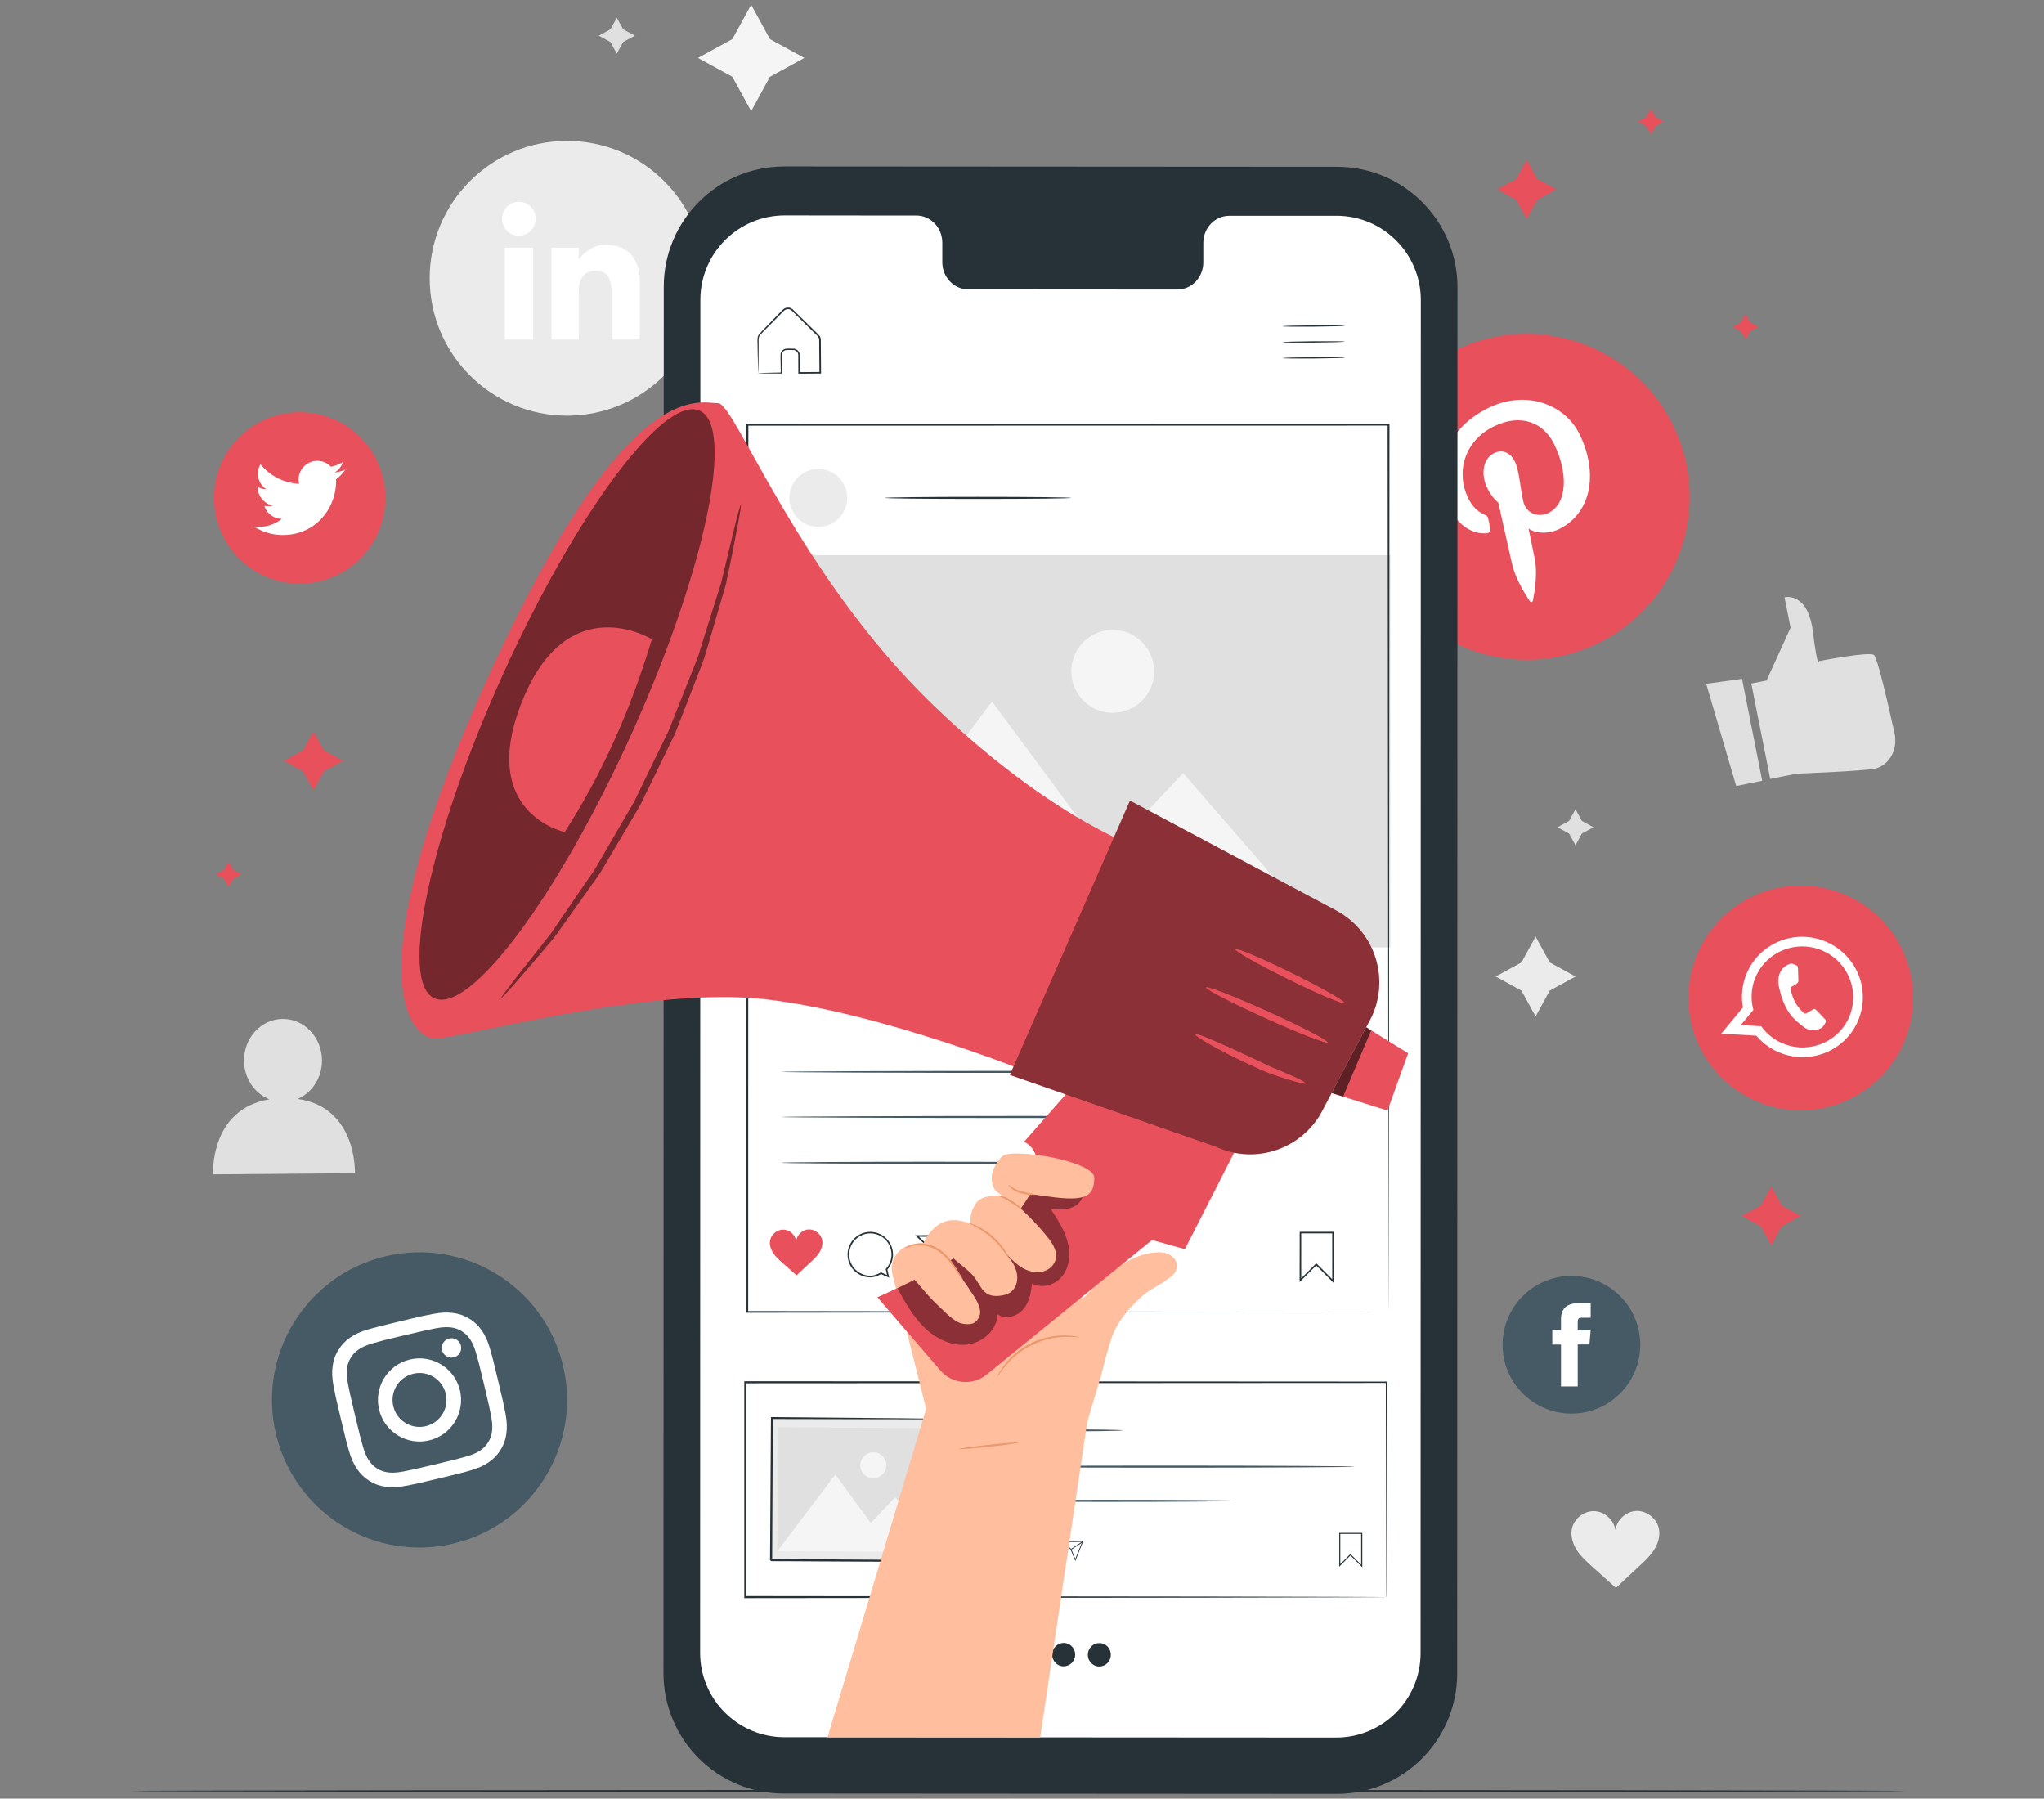 <?xml version="1.0" encoding="UTF-8"?><svg id="Stars" xmlns="http://www.w3.org/2000/svg" viewBox="0 0 416 366"><rect x="0" y="0" width="416" height="366" fill="#808080" stroke="none"/><defs><style>.cls-1{fill:#ebebeb;}.cls-2{fill:#eb996e;}.cls-3{fill:#f5f5f5;}.cls-4,.cls-5{fill:#fff;}.cls-6{fill:#ffbe9d;}.cls-7{fill:#e8505b;}.cls-8{fill:#e0e0e0;}.cls-9{fill:#455a64;}.cls-10{fill:#263238;}.cls-11{opacity:.4;}.cls-12{opacity:.6;}.cls-13{opacity:.5;}.cls-5{fill-rule:evenodd;}</style></defs><g><path class="cls-1" d="M115.41,84.59h0c-15.44,0-27.96-12.52-27.96-27.96h0c0-15.44,12.52-27.96,27.96-27.96h0c15.44,0,27.96,12.52,27.96,27.96h0c0,15.44-12.52,27.96-27.96,27.96Z"/><g><g><rect class="cls-4" x="102.73" y="50.4" width="5.79" height="18.69"/><path class="cls-4" d="M105.6,47.96c1.89,0,3.42-1.55,3.42-3.45s-1.53-3.45-3.42-3.45-3.42,1.54-3.42,3.45,1.53,3.45,3.42,3.45Z"/></g><path class="cls-4" d="M117.77,59.28c0-2.63,1.21-4.19,3.53-4.19,2.13,0,3.15,1.5,3.15,4.19v9.81h5.76v-11.83c0-5.01-2.84-7.43-6.8-7.43s-5.63,3.09-5.63,3.09v-2.52h-5.55v18.69h5.55v-9.81Z"/></g></g><polygon class="cls-3" points="152.88 .96 156.7 7.96 163.7 11.79 156.7 15.62 152.88 22.62 149.05 15.62 142.05 11.79 149.05 7.96 152.88 .96"/><polygon class="cls-1" points="312.53 190.59 315.4 195.84 320.65 198.71 315.4 201.59 312.53 206.84 309.66 201.59 304.41 198.71 309.66 195.84 312.53 190.59"/><polygon class="cls-8" points="320.65 164.67 321.94 167.04 324.31 168.34 321.94 169.63 320.65 172 319.35 169.63 316.99 168.34 319.35 167.04 320.65 164.67"/><polygon class="cls-8" points="125.53 3.6 126.83 5.96 129.2 7.26 126.83 8.55 125.53 10.92 124.24 8.55 121.87 7.26 124.24 5.96 125.53 3.6"/><path class="cls-8" d="M60.59,223.63c2.92-1.27,4.97-4.33,4.94-7.89-.04-4.67-3.63-8.44-8.01-8.4-4.38,.04-7.9,3.86-7.86,8.53,.03,3.6,2.17,6.64,5.16,7.84-12.19,2-11.46,15.26-11.46,15.26l28.88-.24s.48-13.43-11.65-15.1Z"/><path class="cls-1" d="M337.63,311.09c-.41-2.08-2.46-3.7-4.57-3.63-2.1,.08-4.01,1.81-4.29,3.89-.3-2.07-2.23-3.8-4.33-3.85-2.12-.06-4.15,1.59-4.54,3.67-.28,1.52,.24,3.09,1.09,4.38,.85,1.28,2.02,2.33,3.17,3.35,1.61,1.44,3.11,2.79,4.72,4.22,1.6-1.45,2.96-2.81,4.56-4.26,1.14-1.04,2.3-2.09,3.14-3.38,.84-1.29,1.35-2.87,1.05-4.39Z"/><g><path class="cls-8" d="M356.44,139.09l3.09-.61,4.89-10.75-1.23-6.18s4.73-1.24,5.77,6.96c1.04,8.2,1.24,6.02,1.24,6.02,0,0,10.17-1.98,11.18-1.26,.74,.52,3.02,10.55,4.21,16,.6,2.74-.58,5.64-3.01,6.8-.35,.17-.7,.29-1.06,.36-2.53,.5-15.89,1.01-15.89,1.01l-5.35,1.06-3.85-19.41Z"/><polygon class="cls-8" points="347.25 139.15 353.35 159.94 358.65 158.89 354.54 138.14 347.25 139.15"/></g><path class="cls-10" d="M388.09,364.45c0,.12-80.92,.21-180.73,.21s-180.74-.1-180.74-.21,80.91-.21,180.74-.21,180.73,.1,180.73,.21Z"/><g><path class="cls-7" d="M325.23,130.92h0c-16.47,8.01-36.31,1.15-44.32-15.31h0c-8.01-16.47-1.15-36.31,15.31-44.32h0c16.47-8.01,36.31-1.15,44.32,15.31h0c8.01,16.47,1.15,36.31-15.31,44.32Z"/><path class="cls-4" d="M302.53,108.52c.56-.04,.89-.42,.77-1-.08-.4-.3-1.41-.38-1.83-.11-.58-.25-.73-.84-.99-1.29-.57-2.42-1.57-3.28-3.34-2.5-5.14-.89-11.61,5.28-14.61,5.46-2.66,10.09-.78,12.25,3.68,2.85,5.86,2.66,12.08-1.19,13.95-2.13,1.04-4.58,.05-5.12-2.36-.64-2.88-.81-6.23-1.71-8.09-.81-1.66-2.38-2.62-4.23-1.72-2.18,1.06-2.83,4.16-1.36,7.17,.93,1.92,2.22,2.9,2.22,2.9,0,0,2.36,10.52,2.77,12.36,.82,3.67,3.44,7.38,3.7,7.76,.15,.23,.49,.13,.54-.12,.07-.36,1.11-4.82,.43-8.44-.19-1.03-1.29-6.29-1.29-6.29,1.36,1,4,1.19,6.2,.12,6.54-3.18,8.08-11.3,4.2-19.28-2.93-6.03-10.78-9.17-18.54-5.39-9.66,4.7-11.17,14-8.36,19.78,1.7,3.5,4.54,5.97,7.94,5.74Z"/></g><g><path class="cls-7" d="M358.34,224.44h0c-11.8-4.51-17.71-17.73-13.2-29.52h0c4.51-11.8,17.73-17.71,29.52-13.2h0c11.8,4.51,17.71,17.73,13.2,29.52h0c-4.51,11.8-17.73,17.71-29.52,13.2Z"/><g><path class="cls-5" d="M378.44,206.97c2.2-6.23-.99-13.13-7.25-15.52-6.18-2.36-13.07,.55-15.66,6.53-.07,.16-.14,.33-.2,.5-.83,2.16-.99,4.4-.61,6.53l-4.41,5.33,7.14,.41c1.3,1.53,3,2.78,5.01,3.55,6.36,2.43,13.46-.72,15.87-7.02,.04-.1,.07-.19,.11-.29Zm-15.28,5.49c-1.97-.75-3.57-2.03-4.71-3.62l-4.17-.24,2.57-3.1c-.55-2.03-.49-4.23,.31-6.33,.12-.31,.26-.62,.4-.91,2.33-4.68,7.92-6.9,12.94-4.99,5.08,1.94,7.76,7.44,6.26,12.53-.07,.26-.16,.51-.25,.76-2.02,5.29-8.01,7.94-13.34,5.9Z"/><path class="cls-5" d="M371.22,207.18c-.23-.25-1.36-1.46-1.58-1.65-.22-.2-.39-.31-.69-.1-.3,.21-1.08,.63-1.31,.75-.24,.12-.41,.08-.64-.16-.23-.25-1.03-.89-1.74-2.26-.55-1.06-.77-2.19-.83-2.53-.05-.34,.15-.44,.34-.52,.18-.08,.41-.22,.61-.33,.06-.03,.11-.06,.15-.1,.1-.08,.19-.16,.31-.27,.17-.15,.18-.33,.17-.5-.02-.17-.06-1.76-.08-2.41-.02-.65-.29-.64-.46-.71-.16-.06-.34-.16-.53-.23-.19-.07-.52-.12-.89,.06-.37,.18-1.35,.58-1.88,1.96-.12,.32-.19,.67-.22,1.01-.09,1.09,.21,2.14,.27,2.32,.07,.24,.76,3.85,3.2,6.07,2.44,2.21,2.59,1.84,3.12,1.99,.53,.15,1.93-.04,2.41-.6,.49-.56,.7-1.12,.68-1.27-.03-.14-.19-.28-.41-.53Z"/></g></g><g><path class="cls-7" d="M61,118.76h0c-9.63,0-17.44-7.81-17.44-17.44h0c0-9.63,7.81-17.44,17.44-17.44h0c9.63,0,17.44,7.81,17.44,17.44h0c0,9.63-7.81,17.44-17.44,17.44Z"/><path class="cls-4" d="M51.71,107.16c1.69,1.08,3.69,1.71,5.84,1.71,7.08,0,11.08-5.98,10.84-11.34,.74-.54,1.39-1.21,1.9-1.97-.68,.3-1.42,.51-2.19,.6,.79-.47,1.39-1.22,1.68-2.11-.74,.44-1.55,.75-2.42,.93-.7-.74-1.69-1.2-2.78-1.2-2.46,0-4.27,2.3-3.71,4.68-3.17-.16-5.98-1.68-7.86-3.98-1,1.71-.52,3.96,1.18,5.09-.63-.02-1.21-.19-1.73-.48-.04,1.77,1.22,3.42,3.06,3.79-.54,.15-1.12,.18-1.72,.06,.48,1.52,1.89,2.62,3.56,2.65-1.6,1.26-3.62,1.82-5.64,1.58Z"/></g><g><path class="cls-9" d="M92.34,314.09h0c-16.13,3.84-32.33-6.12-36.17-22.26h0c-3.84-16.13,6.12-32.33,22.25-36.17h0c16.13-3.84,32.33,6.12,36.17,22.25h0c3.84,16.13-6.12,32.33-22.25,36.17Z"/><g><path class="cls-4" d="M82.25,271.74c4.28-1.02,4.79-1.12,6.49-1.45,1.58-.3,2.49-.24,3.11-.16,.82,.11,1.43,.33,2.13,.76,.69,.43,1.17,.88,1.64,1.56,.35,.51,.82,1.3,1.26,2.84,.48,1.67,.62,2.17,1.64,6.45,1.02,4.28,1.12,4.79,1.45,6.49,.3,1.58,.24,2.49,.16,3.11-.11,.82-.33,1.43-.76,2.13-.43,.69-.88,1.17-1.56,1.64-.51,.35-1.3,.82-2.84,1.26-1.67,.48-2.17,.62-6.45,1.63-4.28,1.02-4.79,1.12-6.49,1.45-1.58,.3-2.49,.24-3.11,.16-.82-.11-1.43-.33-2.13-.76-.69-.43-1.17-.88-1.64-1.56-.35-.51-.82-1.3-1.26-2.84-.48-1.67-.62-2.17-1.64-6.45-1.02-4.28-1.12-4.79-1.45-6.49-.3-1.58-.24-2.49-.16-3.11,.11-.82,.33-1.43,.76-2.13,.43-.69,.88-1.17,1.56-1.64,.51-.35,1.3-.82,2.84-1.26,1.67-.48,2.17-.62,6.45-1.64m-.69-2.89c-4.35,1.04-4.89,1.19-6.58,1.67-1.69,.48-2.79,1.03-3.71,1.67-.96,.66-1.72,1.42-2.4,2.52-.68,1.1-1.01,2.13-1.17,3.28-.15,1.11-.15,2.34,.18,4.07,.33,1.73,.44,2.28,1.48,6.63,1.04,4.35,1.18,4.89,1.67,6.58,.48,1.69,1.03,2.79,1.67,3.71,.66,.96,1.42,1.72,2.52,2.4,1.1,.68,2.13,1.01,3.28,1.17,1.11,.15,2.34,.15,4.07-.18,1.73-.33,2.28-.44,6.63-1.48,4.35-1.04,4.89-1.18,6.58-1.67,1.69-.48,2.79-1.03,3.71-1.67,.96-.66,1.72-1.42,2.4-2.52,.68-1.1,1.01-2.13,1.17-3.28,.15-1.11,.15-2.34-.18-4.07-.33-1.73-.44-2.28-1.48-6.63-1.04-4.35-1.18-4.89-1.67-6.58-.48-1.69-1.03-2.79-1.67-3.71-.66-.96-1.42-1.72-2.52-2.4-1.1-.68-2.13-1.01-3.28-1.17-1.11-.15-2.34-.15-4.07,.18-1.73,.33-2.28,.44-6.63,1.48"/><path class="cls-4" d="M83.42,276.65c-4.54,1.08-7.35,5.64-6.27,10.19,1.08,4.54,5.64,7.35,10.19,6.27,4.54-1.08,7.35-5.64,6.27-10.19-1.08-4.54-5.64-7.35-10.19-6.27m3.23,13.57c-2.95,.7-5.91-1.12-6.61-4.07-.7-2.95,1.12-5.91,4.07-6.61,2.95-.7,5.91,1.12,6.61,4.07,.7,2.95-1.12,5.91-4.07,6.61"/><path class="cls-4" d="M93.81,273.83c.25,1.06-.4,2.13-1.46,2.38-1.06,.25-2.13-.4-2.38-1.46-.25-1.06,.4-2.13,1.46-2.38,1.06-.25,2.13,.4,2.38,1.46"/></g></g><g><path class="cls-9" d="M319.82,287.66h0c-7.74,0-14.01-6.27-14.01-14.01h0c0-7.73,6.27-14.01,14.01-14.01h0c7.73,0,14.01,6.27,14.01,14.01h0c0,7.74-6.27,14.01-14.01,14.01Z"/><path class="cls-4" d="M317.69,282.12h3.41v-8.54h2.38l.25-2.86h-2.63v-1.63c0-.67,.14-.94,.79-.94h1.85v-2.97h-2.36c-2.54,0-3.68,1.12-3.68,3.26v2.28h-1.77v2.89h1.77v8.5Z"/></g><g><g><g><path class="cls-10" d="M272.05,365.04l-112.52-.07c-13.53,0-24.5-10.98-24.5-24.51l.06-282.08c0-13.54,10.98-24.51,24.52-24.51l112.52,.07c13.53,0,24.5,10.98,24.5,24.51l-.06,282.09c0,13.54-10.98,24.51-24.52,24.5Z"/><path class="cls-4" d="M272.02,43.91h-21.82c-2.93-.01-5.3,2.46-5.3,5.52v3.96c0,3.06-2.37,5.54-5.3,5.53l-42.52-.03c-2.93,0-5.3-2.48-5.3-5.54v-3.96c0-3.06-2.37-5.54-5.3-5.54h-7.67s-19.09-.02-19.09-.02c-9.48,0-17.17,7.68-17.18,17.16l-.05,275.34c0,9.48,7.68,17.16,17.16,17.17l112.29,.07c9.48,0,17.17-7.68,17.18-17.16l.05-275.34c0-9.48-7.68-17.16-17.16-17.17Z"/></g><g><path class="cls-10" d="M273.66,66.28c0,.07-2.84,.16-6.34,.19-3.5,.03-6.34,0-6.34-.08,0-.07,2.84-.16,6.34-.19,3.5-.03,6.34,0,6.34,.08Z"/><path class="cls-10" d="M273.69,69.52c0,.07-2.84,.16-6.34,.19-3.5,.03-6.34,0-6.34-.08,0-.07,2.84-.16,6.34-.19,3.5-.03,6.34,0,6.34,.08Z"/><path class="cls-10" d="M273.72,72.76c0,.07-2.84,.16-6.34,.19-3.5,.03-6.34,0-6.34-.08,0-.07,2.84-.16,6.34-.19,3.5-.03,6.34,0,6.34,.08Z"/></g><path class="cls-10" d="M154.34,75.93s.12-.01,.33-.02c.26,0,.57-.02,.92-.03,.87-.02,2.01-.05,3.41-.08l-.09,.1c-.01-.76-.03-1.58-.04-2.47,0-.46-.04-.89,0-1.42,.09-.53,.56-1,1.14-1.05,.55-.01,1.03-.04,1.63,0,.61,.07,1.14,.67,1.12,1.32,.01,1.15,.03,2.36,.04,3.61l-.16-.16c1.38-.01,2.82-.03,4.3-.04l-.16,.17c-.02-1.73-.03-3.52-.05-5.36,0-.46,0-.91-.01-1.37,0-.42-.26-.7-.6-1.02-.64-.63-1.26-1.25-1.88-1.85-.62-.61-1.22-1.2-1.81-1.79-.3-.29-.59-.58-.88-.87-.3-.29-.54-.59-.89-.66-.34-.09-.71-.02-.99,.19-.26,.22-.54,.53-.8,.79-.53,.53-1.04,1.05-1.54,1.56-.97,1.01-1.98,1.93-2.72,2.8-.31,.48-.19,1.07-.22,1.61,0,.53,0,1.04,0,1.52,0,.93-.01,1.74-.02,2.44,0,.62-.01,1.14-.02,1.56,0,.36-.01,.55-.02,.56,0,0-.02-.17-.03-.52-.01-.42-.03-.92-.04-1.54-.02-.7-.03-1.52-.06-2.46,0-.49-.02-1-.03-1.55,0-.28,0-.56-.01-.85,0-.31,.08-.62,.24-.9,.8-.98,1.75-1.84,2.72-2.88,.5-.51,1.01-1.03,1.53-1.57,.28-.27,.5-.54,.83-.82,.34-.26,.82-.36,1.25-.25,.46,.1,.76,.48,1.03,.74,.29,.29,.59,.57,.88,.86,.6,.58,1.2,1.18,1.82,1.78,.62,.61,1.25,1.22,1.88,1.85,.15,.16,.33,.3,.48,.52,.14,.21,.22,.47,.23,.73,0,.45,0,.91,.01,1.37,.01,1.84,.03,3.63,.04,5.36v.17s-.16,0-.16,0c-1.48,0-2.92,.02-4.3,.03h-.16s0-.16,0-.16c0-1.25-.01-2.45-.02-3.61,.02-.52-.39-.98-.87-1.04-.49-.03-1.08,0-1.56,0-.46,.04-.85,.41-.93,.84-.04,.43,0,.94-.02,1.37,0,.89,0,1.72,0,2.47v.1s-.09,0-.09,0c-1.42-.01-2.58-.02-3.47-.02-.35,0-.65-.01-.9-.02-.2,0-.3-.01-.3-.02Z"/><g><g><path class="cls-9" d="M228.57,291.07s-.42,.06-1.18,.08c-.84,.02-1.92,.04-3.22,.07-2.71,.04-6.46,.06-10.61,.06s-7.89-.02-10.61-.06c-1.3-.03-2.38-.05-3.21-.07-.76-.03-1.18-.05-1.18-.08s.42-.06,1.18-.08c.84-.02,1.92-.04,3.21-.07,2.71-.04,6.47-.06,10.61-.06s7.89,.02,10.61,.06c1.3,.03,2.38,.05,3.22,.07,.76,.03,1.18,.05,1.18,.08Z"/><path class="cls-9" d="M275.73,298.45c0,.12-17.27,.21-38.58,.21s-38.58-.1-38.58-.21,17.27-.21,38.58-.21,38.58,.1,38.58,.21Z"/><path class="cls-9" d="M251.61,305.4c0,.12-11.88,.21-26.52,.21s-26.53-.1-26.53-.21,11.87-.21,26.53-.21,26.52,.1,26.52,.21Z"/></g><path class="cls-10" d="M277.25,318.92l-2.4-2.4-2.28,2.28v-6.88s4.69,0,4.69,0v7Zm-2.41-2.7l.08,.07,2.11,2.12v-6.28s-4.25,0-4.25,0v6.16s2.06-2.07,2.06-2.07Z"/><path class="cls-10" d="M213.41,318.02l-.85-.38c-.41,.22-.77,.33-1.1,.33-1.3,.01-2.36-1.04-2.37-2.33-.01-1.3,1.04-2.36,2.33-2.37,1.3-.01,2.36,1.04,2.37,2.33,0,.58-.2,1.13-.58,1.57l.2,.85Zm-1.98-4.58c-1.21,0-2.18,1-2.17,2.21,0,1.21,1,2.18,2.21,2.17,.31,0,.65-.11,1.05-.33l.04-.02,.62,.28-.14-.61,.03-.03c.37-.41,.58-.94,.57-1.49,0-1.21-1-2.18-2.21-2.17Z"/><path class="cls-10" d="M218.85,317.66l-.97-2.37-1.82-1.66,4.41-.04-1.62,4.06Zm-2.38-3.87l1.55,1.42,.83,2.02,1.39-3.47-3.76,.03Z"/><rect class="cls-10" x="217.79" y="314.37" width="2.87" height=".16" transform="translate(-136.03 170.47) rotate(-33.05)"/><path class="cls-7" d="M206.47,314.13c-.13-.63-.75-1.12-1.39-1.1-.64,.03-1.21,.55-1.3,1.19-.09-.63-.68-1.15-1.32-1.16-.64-.02-1.26,.49-1.37,1.12-.08,.46,.07,.94,.34,1.33,.26,.39,.62,.7,.97,1.01,.49,.43,.95,.84,1.44,1.28,.48-.44,.9-.86,1.38-1.3,.35-.32,.7-.64,.95-1.03,.25-.39,.41-.87,.31-1.33Z"/><path class="cls-10" d="M282.17,325s0-.26-.01-.77c0-.51,0-1.26-.01-2.23,0-1.97-.02-4.86-.03-8.62-.02-7.5-.04-18.41-.08-32.1l.14,.14c-31.4,.02-78.26,.04-130.49,.07h0l.21-.21c0,15.19,0,29.93,0,43.71l-.21-.21c37.57,.04,70.16,.07,93.38,.1,11.62,.02,20.89,.04,27.26,.06,3.18,.01,5.64,.02,7.31,.03,.83,0,1.46,.01,1.9,.01,.43,0,.65,.01,.65,.01,0,0-.21,0-.63,.01-.43,0-1.05,0-1.87,.01-1.66,0-4.11,.01-7.27,.03-6.36,.01-15.62,.03-27.21,.06-23.25,.02-55.9,.06-93.52,.1h-.21s0-.21,0-.21c0-13.79,0-28.52,0-43.71v-.21h.22c52.23,.03,99.1,.05,130.49,.07h.14v.14c-.03,13.72-.06,24.66-.08,32.18-.02,3.74-.03,6.62-.03,8.58,0,.97-.01,1.7-.01,2.21,0,.49-.01,.74-.01,.74Z"/><g><g><rect class="cls-1" x="160.63" y="285.07" width="28.9" height="36.15" transform="translate(-129.05 476.5) rotate(-89.67)"/><path class="cls-10" d="M193.24,288.8s-.06,0-.18,0c-.13,0-.3,0-.51,0-.47,0-1.13,0-1.97,.01-1.74,0-4.24,0-7.41,0-6.36-.01-15.37-.03-26.07-.05l.19-.19c-.04,8.6-.09,18.46-.14,28.9,.04,.05-.4-.4-.2-.21h0s.02,0,.02,0h.04s.08,0,.08,0h.16s.31,0,.31,0h.63s1.25,.01,1.25,.01c.83,0,1.65,0,2.47,.01,1.64,0,3.27,.02,4.87,.03,3.21,.02,6.34,.04,9.38,.06,6.07,.04,11.76,.09,16.93,.12l-.18,.18c.09-8.68,.16-15.88,.21-20.93,.03-2.51,.06-4.49,.08-5.87,.01-.66,.02-1.18,.03-1.55,0-.35,.02-.55,.02-.55,0,0,.01,.17,.02,.51,0,.37,0,.87,.01,1.52,0,1.37,0,3.33,.01,5.83,0,5.08-.02,12.32-.03,21.04v.18s-.18,0-.18,0c-5.17-.02-10.86-.04-16.93-.07-3.04-.01-6.17-.03-9.38-.05-1.6,0-3.23-.02-4.87-.03-.82,0-1.65,0-2.47-.01h-1.25s-.63-.01-.63-.01h-.31s-.16,0-.16,0h-.08s-.04,0-.04,0h-.02s0,0,0,0c.19,.19-.27-.26-.22-.22,.07-10.43,.13-20.29,.19-28.9v-.19s.19,0,.19,0c10.75,.1,19.81,.18,26.19,.24,3.15,.04,5.64,.07,7.37,.09,.83,.01,1.48,.03,1.94,.03,.2,0,.36,.01,.49,.01,.11,0,.16,0,.16,.01Z"/></g><rect class="cls-8" x="162.43" y="286.34" width="25.26" height="33.61" transform="translate(-129.08 476.48) rotate(-89.67)"/><polygon class="cls-3" points="158.18 315.68 170.01 300.05 177.23 309.91 182.19 304.69 191.79 315.87 158.18 315.68"/><path class="cls-3" d="M180.38,298.18c0,1.46-1.2,2.64-2.66,2.63s-2.64-1.2-2.63-2.66c0-1.46,1.2-2.64,2.66-2.63s2.64,1.2,2.63,2.66Z"/></g></g><g><g><path class="cls-10" d="M218.05,101.32s-.13,.03-.39,.04c-.3,.01-.67,.02-1.11,.04-1.03,.02-2.4,.04-4.07,.07-3.44,.04-8.19,.06-13.43,.06s-10-.02-13.43-.06c-1.67-.03-3.04-.05-4.07-.07-.44-.02-.8-.03-1.11-.04-.25-.01-.39-.03-.39-.04s.13-.03,.39-.04c.3-.01,.67-.02,1.11-.04,1.03-.02,2.4-.04,4.07-.07,3.44-.04,8.19-.06,13.43-.06s9.99,.02,13.43,.06c1.67,.03,3.04,.05,4.07,.07,.44,.02,.8,.03,1.11,.04,.25,.01,.39,.03,.39,.04Z"/><g><path class="cls-10" d="M271.45,261.08l-3.56-3.57-3.39,3.38,.02-10.23h6.95s-.02,10.42-.02,10.42Zm-3.56-4.02l.11,.11,3.14,3.15v-9.33s-6.31,0-6.31,0v9.15s3.06-3.07,3.06-3.07Z"/><path class="cls-10" d="M180.99,260.01l-1.67-.74c-.8,.44-1.51,.65-2.16,.66-2.55,.02-4.64-2.04-4.66-4.59-.02-2.55,2.04-4.64,4.59-4.66,2.55-.02,4.64,2.04,4.66,4.59,0,1.14-.4,2.23-1.15,3.08l.38,1.66Zm-3.89-9.02c-2.38,.02-4.29,1.97-4.27,4.34,.02,2.38,1.97,4.29,4.34,4.27,.61,0,1.29-.22,2.07-.65l.07-.04,1.23,.55-.28-1.21,.06-.06c.73-.81,1.13-1.85,1.12-2.93-.02-2.38-1.97-4.29-4.34-4.27Z"/><path class="cls-10" d="M191.7,259.29l-1.91-4.66-3.58-3.26,8.68-.07-3.19,7.99Zm-4.68-7.61l3.05,2.8,1.63,3.97,2.73-6.83-7.4,.06Z"/><rect class="cls-10" x="189.61" y="252.82" width="5.65" height=".32" transform="translate(-106.82 145.87) rotate(-33.05)"/><path class="cls-7" d="M167.33,252.34c-.25-1.24-1.48-2.21-2.74-2.16-1.25,.05-2.39,1.09-2.56,2.33-.19-1.24-1.34-2.26-2.59-2.29-1.26-.03-2.48,.96-2.71,2.2-.17,.91,.15,1.85,.66,2.61,.51,.77,1.21,1.38,1.9,1.99,.97,.85,1.86,1.66,2.83,2.51,.95-.87,1.76-1.69,2.72-2.56,.68-.62,1.37-1.25,1.87-2.02,.5-.77,.8-1.72,.62-2.62Z"/></g><circle class="cls-1" cx="166.54" cy="101.32" r="5.89"/></g><g><path class="cls-9" d="M269.23,227.3c0,.12-24.69,.21-55.15,.21s-55.15-.1-55.15-.21,24.69-.21,55.15-.21,55.15,.1,55.15,.21Z"/><path class="cls-9" d="M269.23,218.12c0,.12-24.69,.21-55.15,.21s-55.15-.1-55.15-.21,24.69-.21,55.15-.21,55.15,.1,55.15,.21Z"/><path class="cls-9" d="M218.97,236.61c0,.12-13.44,.21-30.02,.21s-30.02-.1-30.02-.21,13.44-.21,30.02-.21,30.02,.1,30.02,.21Z"/></g></g><g><path class="cls-10" d="M211.56,336.68c0,1.31-1.06,2.37-2.35,2.37-1.29,0-2.34-1.08-2.33-2.39,0-1.31,1.06-2.37,2.35-2.37,1.29,0,2.34,1.07,2.33,2.39Z"/><path class="cls-10" d="M218.82,336.71c0,1.31-1.06,2.37-2.35,2.37-1.29,0-2.34-1.07-2.33-2.39,0-1.31,1.06-2.37,2.35-2.37,1.29,0,2.34,1.07,2.33,2.39Z"/><path class="cls-10" d="M226.08,336.74c0,1.31-1.06,2.37-2.35,2.37-1.29,0-2.34-1.07-2.33-2.39,0-1.31,1.06-2.37,2.35-2.37,1.29,0,2.34,1.07,2.33,2.39Z"/></g></g><g><rect class="cls-8" x="152.45" y="112.98" width="130.5" height="79.81"/><polygon class="cls-3" points="164.49 192.8 201.89 142.75 225.07 174.05 240.79 157.31 271.6 192.77 164.49 192.8"/><path class="cls-3" d="M234.9,136.61c0,4.66-3.77,8.43-8.43,8.44-4.66,0-8.43-3.77-8.44-8.43,0-4.66,3.77-8.43,8.43-8.44,4.66,0,8.43,3.77,8.44,8.43Z"/></g><path class="cls-10" d="M282.6,266.96c0-1.71-.08-73.8-.19-180.54l.19,.19c-39.35,0-83.72,.01-130.49,.02h-.01l.21-.21c-.01,67.52-.03,130-.04,180.54l-.17-.17c79.14,.1,129.08,.17,130.5,.17-1.42,0-51.36,.07-130.5,.17h-.17s0-.17,0-.17c-.01-50.54-.02-113.02-.04-180.54v-.21s.21,0,.21,0h.01c46.77,0,91.13,.01,130.49,.02h.19s0,.19,0,.19c-.04,53.42-.07,98.57-.1,130.38-.02,15.88-.04,28.43-.05,37.01-.01,4.28-.02,7.57-.02,9.79,0,1.1,0,1.94-.01,2.51,0,.56-.01,.84-.01,.84Z"/></g><g><g><g><path class="cls-6" d="M221.28,289.35l2.89-9.7c.5-2.1,1.17-4.59,2.07-7.42,.81-2.55,2.88-5.22,4.78-7.15,2.95-3,4.35-3.02,6.33-4.61,.18-.12,.38-.28,.55-.37,.41-.22,.71-.52,.96-.83,1.71-1.85,.07-4.7-3.4-4.43-2.61,.2-6.87,.95-13.79,8.09-.09,.11-.18,.2-.26,.31-3.63,4.72-7.04-8.76-7.66-13.77-.4-3.26-3.92-5.26-7.11-4.08l-16.86,7.89c-1.39-.49-3.05-.41-4.92,.17-2.48,.92-3.86,3.47-3.21,5.95l6.84,27.3-20.08,66.83h43.29l9.58-64.16Z"/><g><g><path class="cls-7" d="M254.53,227.98l-13.38,26.22-6.69-1.86-33.63,27.36c-2.86,2.33-7.06,1.96-9.46-.84l-12.81-14.88s25.82-11.12,30.6-20.33c4.78-9.21-.74-11.3-.74-11.3l12.15-13.81,33.97,9.44Z"/><path class="cls-7" d="M237.17,174.41s-19.59-4.33-47.15-30.84c-27.56-26.51-40.52-61.71-43.89-61.53-3.37,.17-18.11-6.67-46.12,54.28-28.02,60.95-16.98,75.1-11.41,74.99,5.58-.11,43.43-10.66,67.08-7.98,23.65,2.69,54.04,15.01,54.04,15.01l27.45-43.93Z"/><path class="cls-7" d="M278.79,207.63l-6.68,12.71-2.99,5.69c-4.11,7.81-13.6,11.03-21.61,7.34l-41.98-14.63,24.45-55.82,41.95,22.35c8.05,4.29,11.13,14.28,6.88,22.35Z"/><g class="cls-11"><path d="M278.79,207.63l-6.68,12.71-2.99,5.69c-4.11,7.81-13.6,11.03-21.61,7.34l-41.98-14.63,24.45-55.82,41.95,22.35c8.05,4.29,11.13,14.28,6.88,22.35Z"/></g><path class="cls-7" d="M102.27,137.43c-14.91,33.02-21.12,62.44-13.86,65.71,7.25,3.28,25.22-20.83,40.14-53.85,14.91-33.02,21.12-62.44,13.86-65.71-7.25-3.28-25.22,20.83-40.14,53.85Z"/><g class="cls-13"><path d="M102.27,137.43c-14.91,33.02-21.12,62.44-13.86,65.71,7.25,3.28,25.22-20.83,40.14-53.85,14.91-33.02,21.12-62.44,13.86-65.71-7.25-3.28-25.22,20.83-40.14,53.85Z"/></g></g><polygon class="cls-7" points="282.39 225.99 271.01 222.42 278.05 209.03 286.59 214.33 282.39 225.99"/><g class="cls-12"><polygon points="278.05 209.03 271.01 222.42 273.35 223.15 279.07 209.66 278.05 209.03"/></g><path class="cls-7" d="M270.21,212.12c-.17,.37-5.85-1.84-12.68-4.93-6.84-3.09-12.25-5.9-12.08-6.26,.17-.37,5.84,1.84,12.68,4.93,6.84,3.09,12.25,5.9,12.08,6.26Z"/><path class="cls-7" d="M273.71,204.14c-.18,.36-5.32-1.8-11.48-4.84-6.16-3.04-11.01-5.79-10.83-6.15,.18-.36,5.32,1.8,11.48,4.84,6.16,3.03,11.01,5.79,10.83,6.15Z"/><path class="cls-7" d="M265.8,220.48c-.06,.19-1.41-.12-3.57-.78-1.08-.33-2.35-.75-3.77-1.24-1.4-.51-2.86-1.24-4.42-1.95-6.23-2.89-10.98-5.72-10.82-6.05,.18-.4,5.27,1.86,11.43,4.73,1.55,.7,2.98,1.47,4.33,2.04,1.36,.55,2.58,1.06,3.59,1.51,2.04,.9,3.28,1.56,3.22,1.76Z"/><path class="cls-7" d="M132.67,130.09s-17.02-10.56-26.34,12.44c-9.31,23,8.6,26.78,8.6,26.78,7.33-11.37,13.28-24.39,17.74-39.23Z"/><g class="cls-13"><path d="M150.78,102.68c.1,.02-.14,1.58-.67,4.39-.54,2.81-1.3,6.89-2.39,11.9-.72,2.47-1.51,5.16-2.35,8.05-.43,1.45-.87,2.94-1.32,4.48-.23,.77-.46,1.55-.7,2.34-.25,.79-.59,1.56-.88,2.35-1.23,3.16-2.51,6.48-3.85,9.92-.33,.86-.67,1.73-1.01,2.6-.33,.88-.8,1.71-1.2,2.57-.83,1.72-1.68,3.46-2.53,5.22-.86,1.76-1.7,3.5-2.54,5.22-.43,.85-.8,1.73-1.28,2.53-.48,.81-.95,1.61-1.42,2.41-1.88,3.18-3.7,6.24-5.42,9.16-.44,.72-.84,1.46-1.3,2.15-.48,.68-.95,1.34-1.42,2-.93,1.31-1.84,2.59-2.71,3.82-1.75,2.45-3.38,4.74-4.88,6.83-3.26,3.94-5.99,7.06-7.86,9.22-1.89,2.15-2.97,3.31-3.04,3.24-.08-.06,.85-1.34,2.61-3.61,1.82-2.3,4.37-5.54,7.5-9.51,1.44-2.11,3.01-4.41,4.7-6.88,.85-1.23,1.72-2.51,2.63-3.82,.45-.66,.91-1.32,1.38-2,.45-.69,.84-1.42,1.27-2.15,1.69-2.92,3.47-5.97,5.32-9.14,.46-.79,.93-1.59,1.4-2.4,.48-.8,.83-1.67,1.26-2.52,.83-1.7,1.66-3.43,2.51-5.18,.85-1.75,1.69-3.48,2.52-5.18,.4-.86,.87-1.68,1.2-2.55,.34-.87,.68-1.73,1.02-2.58,1.35-3.41,2.66-6.69,3.9-9.83,.3-.79,.64-1.55,.9-2.32,.24-.78,.48-1.56,.72-2.32,.48-1.52,.94-3,1.38-4.43,.9-2.85,1.74-5.52,2.51-7.96,1.18-4.91,2.15-8.9,2.83-11.75,.69-2.77,1.13-4.3,1.23-4.28Z"/></g></g><g class="cls-11"><path d="M182.64,262.15c1.55,2.82,3.14,5.68,5.44,7.94,2.3,2.25,5.45,3.85,8.66,3.53,3.2-.32,6.24-2.98,6.27-6.2,1.54,1.16,3.89,.53,5.17-.91s1.69-3.44,1.84-5.36c2.09,1.23,4.99,.25,6.38-1.73,1.39-1.98,1.48-4.65,.8-6.98-.68-2.33-2.02-4.39-3.35-6.42,1.61,.13,3.31,.24,4.75-.49,1.44-.73,2.41-2.63,1.57-4.01-.49-.81-1.44-1.21-2.34-1.49-2.52-.79-4.29-1.42-6.91-1.12-.61,0,1.05,6.92-15.41,16.37-9.72,5.58-12.87,6.87-12.87,6.87Z"/></g></g><path class="cls-2" d="M219.7,272.13c-.01,.08-1.11-.13-2.88-.09-1.77,.04-4.23,.43-6.67,1.6-2.44,1.17-4.29,2.85-5.42,4.2-1.15,1.35-1.67,2.34-1.74,2.3-.02-.01,.08-.27,.32-.71,.24-.44,.63-1.06,1.18-1.78,1.1-1.43,2.96-3.19,5.47-4.4,2.51-1.2,5.05-1.55,6.85-1.51,.9,.01,1.63,.1,2.13,.19,.5,.09,.76,.17,.76,.2Z"/><path class="cls-6" d="M183.71,257.77c2.65,2.55,4.46,5.36,7.25,7.92,1.26,1.17,3.23,3.37,4.92,3.67,1.69,.29,2.78,.07,3.45-1.51,.54-1.28-.43-3.03-1.11-4.09-1.77-2.78-3.47-4.95-4.79-7.11-.62-1.01,.18-1.22,.48-.75,1.28,1.32,3.18,2.47,4.32,3.91,1.57,1.97,1.85,4.58,5.94,3.76,.54-.11,1.08-.3,1.52-.63,1.54-1.18,1.61-3.23,.96-4.87-.51-1.29-1.4-2.38-2.28-3.45,1.74,1.97,3.65,4.04,6.42,4.26,1.61,.13,3.23-.62,3.88-2.1,.82-1.86-.36-3.66-1.54-5.12-2.09-2.58-4.43-4.96-6.96-7.11-.94-.8-2.15-1.25-3.38-1.25-1.43,0-3.23,.26-4.11,1.51-1.61,2.26-1.11,4.27-1.11,4.27,0,0-3.6-1.82-6.48,.08-2.89,1.91-3.6,5.18-3.6,5.18l-3.76,3.45Z"/><path class="cls-6" d="M202.84,242.49c-1.11-1.12-1.37-3.17-.51-4.86,.61-1.2,1.38-2.36,2.16-2.63,3.42-1.15,18.36,1.43,18.23,4.75-.14,3.41-1.23,4.9-9.34,3.73-1.43-.21-3.67-.49-3.67-.49l-1.96,2.94-4.92-3.44Z"/></g><path class="cls-2" d="M205.52,256.38c-.12,.07-1.26-2.25-3.58-4.33-2.3-2.11-4.72-3.01-4.66-3.14,.02-.05,.64,.11,1.58,.56,.94,.44,2.18,1.2,3.36,2.27,1.18,1.07,2.05,2.23,2.58,3.12,.53,.89,.75,1.5,.71,1.52Z"/><path class="cls-2" d="M208.03,246.19c-.07,.07-1.06-.74-2.41-1.56-.67-.41-1.29-.76-1.75-.97-.46-.22-.77-.28-.77-.34,0-.05,.35-.1,.87,.06,.52,.15,1.19,.46,1.87,.89,1.38,.84,2.28,1.83,2.18,1.92Z"/><path class="cls-2" d="M210.54,243.1c0,.09-1.31,.13-2.88-.32-.78-.24-1.44-.61-1.84-.96-.41-.35-.58-.64-.54-.68,.08-.07,1.01,.81,2.51,1.23,1.48,.43,2.77,.59,2.75,.73Z"/><path class="cls-2" d="M196.02,260.48s-.58-.64-1.36-1.77c-.8-1.1-1.82-2.75-3.49-3.96-1.67-1.21-3.63-1.5-4.94-1.31-1.34,.19-2.04,.74-2.08,.66-.01-.02,.14-.17,.48-.38,.33-.21,.86-.44,1.56-.58,1.37-.28,3.47-.03,5.24,1.26,1.76,1.29,2.75,3,3.49,4.14,.72,1.17,1.16,1.9,1.11,1.94Z"/><path class="cls-2" d="M207.45,293.53c.01,.12-2.72,.51-6.11,.88-3.39,.37-6.14,.57-6.15,.46-.01-.12,2.72-.51,6.11-.88,3.39-.37,6.14-.57,6.15-.46Z"/></g><g><polygon class="cls-7" points="336 22.14 336.92 23.83 338.6 24.75 336.92 25.67 336 27.36 335.08 25.67 333.39 24.75 335.08 23.83 336 22.14"/><polygon class="cls-7" points="355.26 63.9 356.18 65.58 357.87 66.51 356.18 67.43 355.26 69.11 354.34 67.43 352.65 66.51 354.34 65.58 355.26 63.9"/><polygon class="cls-7" points="46.53 175.3 47.46 176.99 49.14 177.91 47.46 178.83 46.53 180.51 45.61 178.83 43.93 177.91 45.61 176.99 46.53 175.3"/><polygon class="cls-7" points="310.73 32.52 312.85 36.41 316.74 38.54 312.85 40.67 310.73 44.56 308.6 40.67 304.71 38.54 308.6 36.41 310.73 32.52"/><polygon class="cls-7" points="63.8 148.83 65.92 152.71 69.8 154.84 65.92 156.96 63.8 160.84 61.68 156.96 57.8 154.84 61.68 152.71 63.8 148.83"/><polygon class="cls-7" points="360.5 241.43 362.62 245.31 366.5 247.43 362.62 249.55 360.5 253.43 358.38 249.55 354.5 247.43 358.38 245.31 360.5 241.43"/></g></svg>